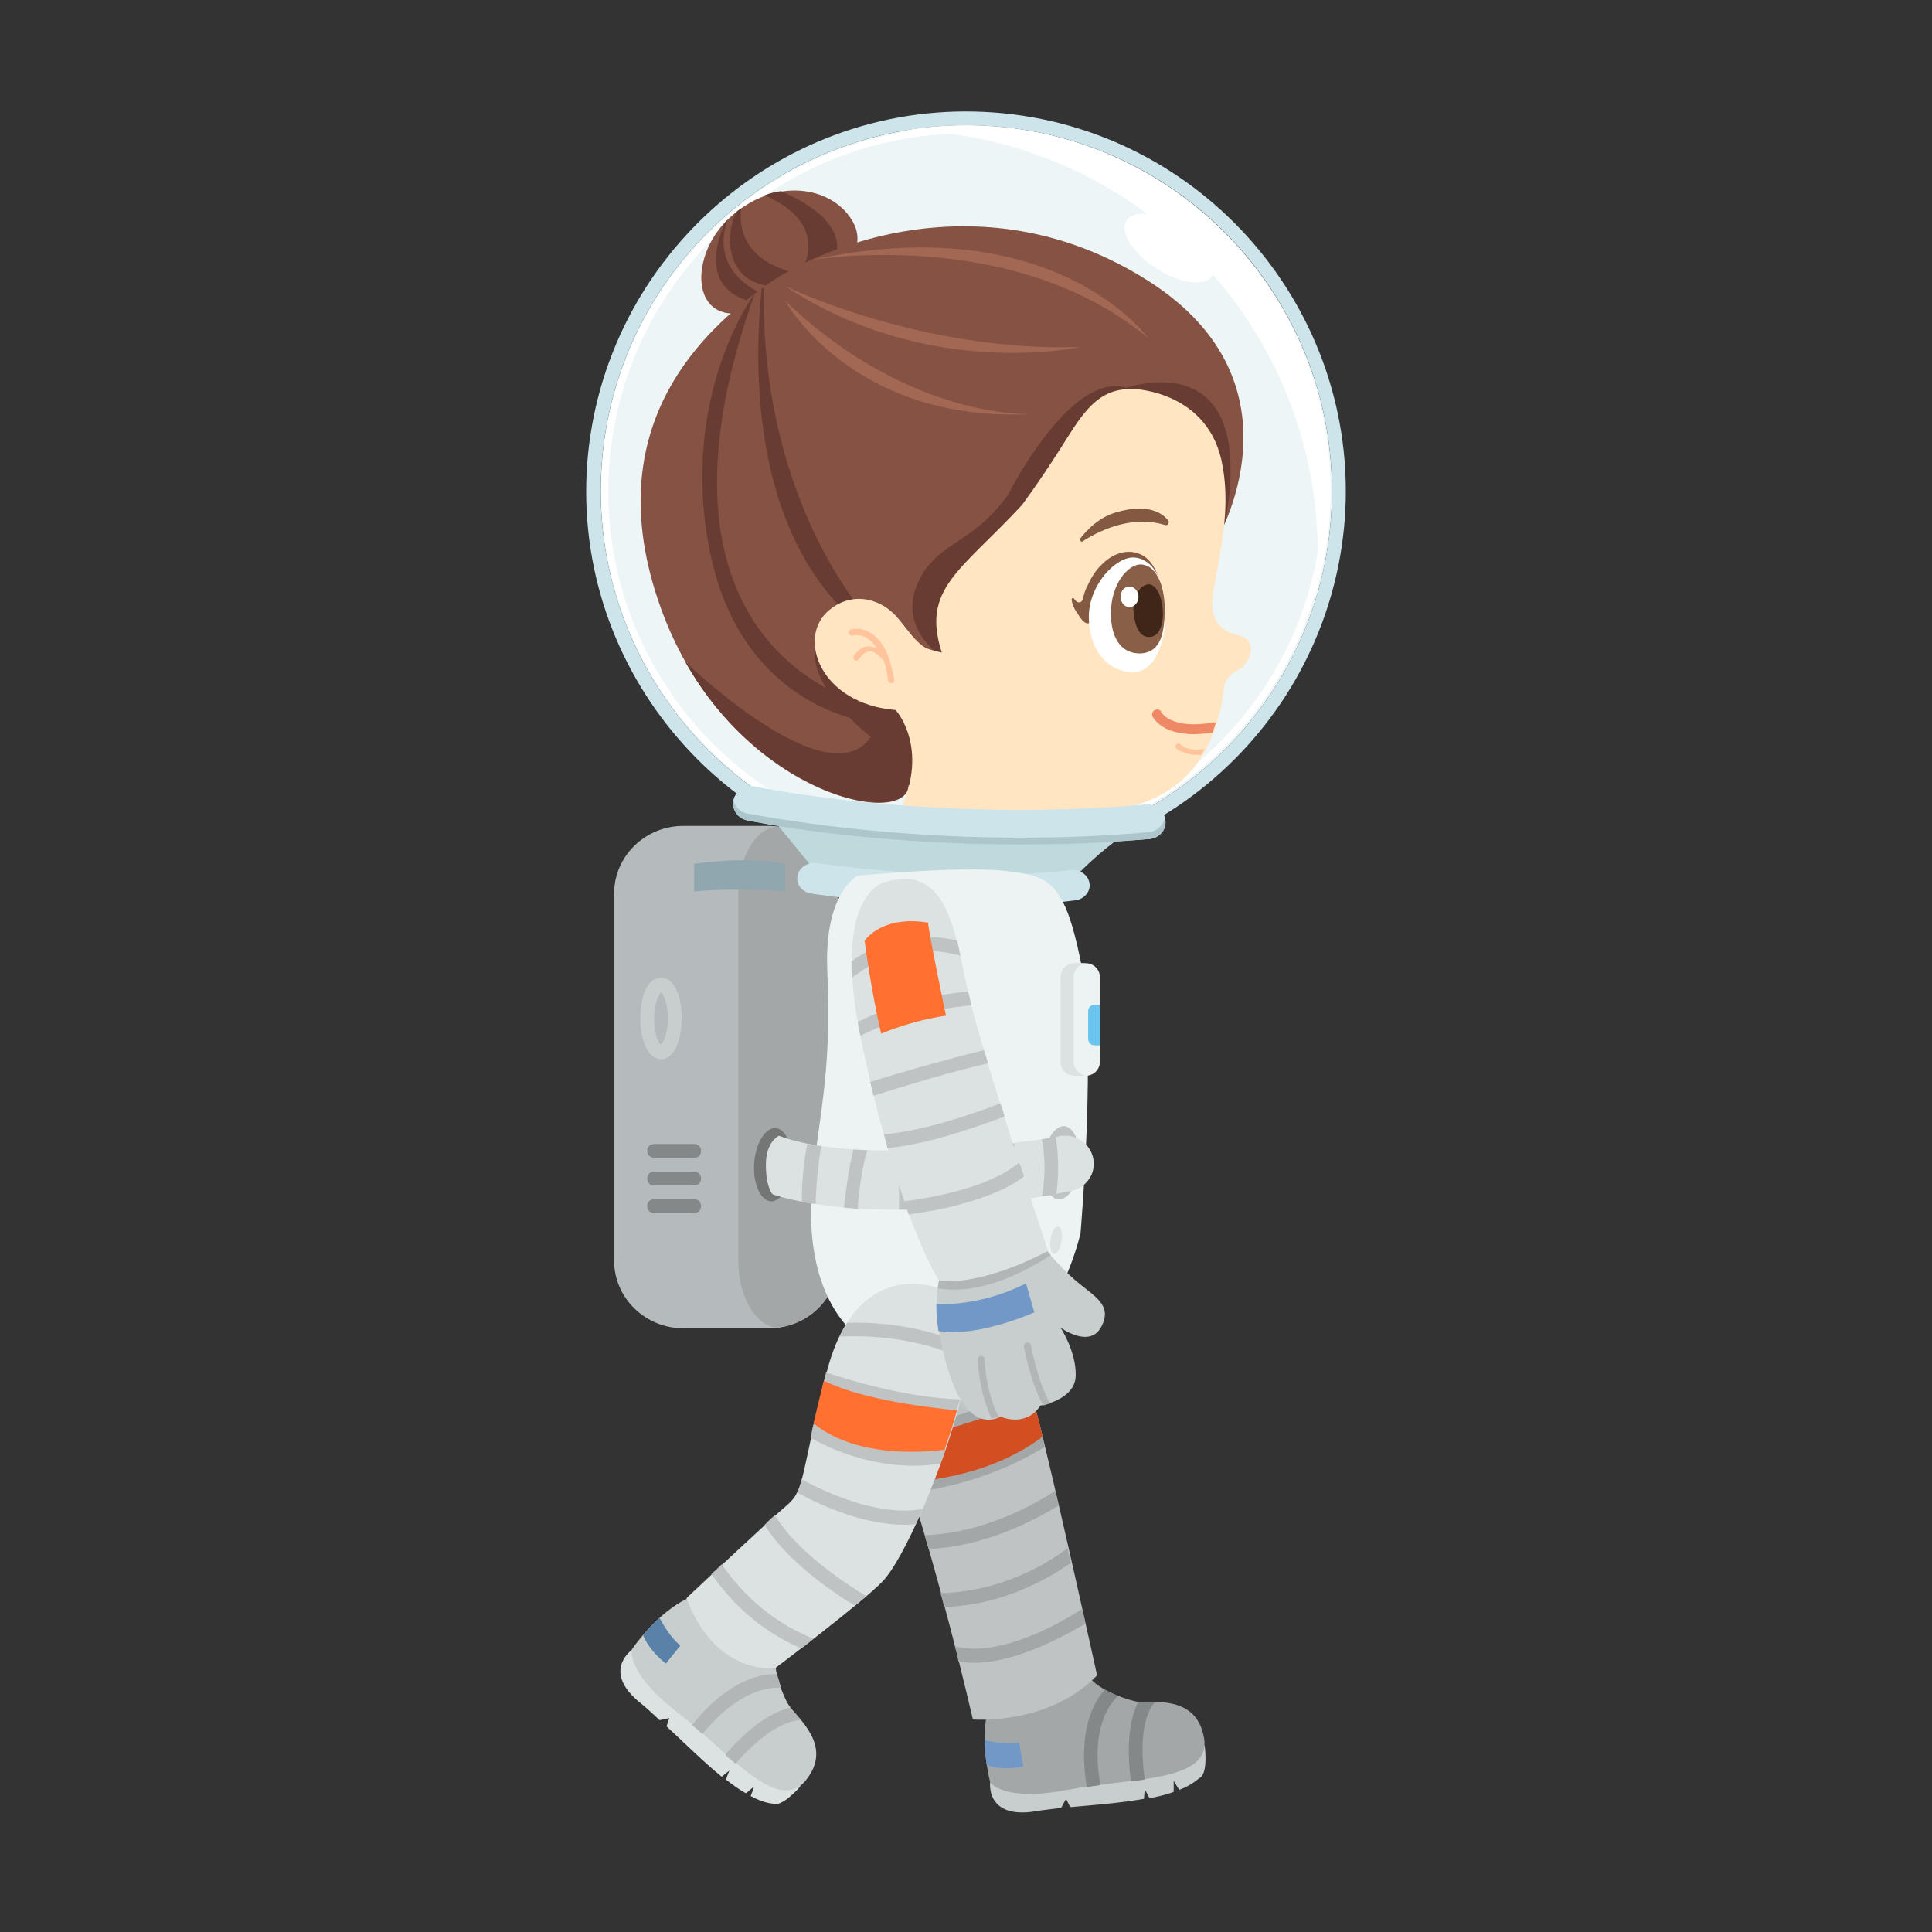 <?xml version="1.0" encoding="utf-8"?>
<!-- Generator: Adobe Illustrator 16.0.0, SVG Export Plug-In . SVG Version: 6.00 Build 0)  -->
<!DOCTYPE svg PUBLIC "-//W3C//DTD SVG 1.1//EN" "http://www.w3.org/Graphics/SVG/1.1/DTD/svg11.dtd">
<svg version="1.1" id="Layer_5" xmlns:x="http://ns.adobe.com/Extensibility/1.0/" xmlns:i="http://ns.adobe.com/AdobeIllustrator/10.0/" xmlns:graph="http://ns.adobe.com/Graphs/1.0/"
	 xmlns="http://www.w3.org/2000/svg" xmlns:xlink="http://www.w3.org/1999/xlink" xmlns:a="http://ns.adobe.com/AdobeSVGViewerExtensions/3.0/"
	 x="0px" y="0px" width="280px" height="280px" viewBox="0 0 280 280" style="enable-background:new 0 0 280 280;"
	 xml:space="preserve">
<rect x="0" y="0" width="280" height="280" fill="#333333" stroke="none"/>
<g>
	<path style="fill:#EDF5F7;" d="M143.9,18.3c-29.2-2.1-54.6,19.8-56.7,49c-2.1,29.2,19.8,54.6,49,56.7c29.2,2.1,54.6-19.8,56.7-49
		S173,20.4,143.9,18.3"/>
	<g>
		<path style="fill:#FFFFFF;" d="M87.3,67.3c2.1-29,27.5-50.9,56.5-48.8c29,2.1,50.9,27.5,48.8,56.5c-2.1,29-27.5,50.9-56.5,48.8
			C107.1,121.7,85.2,96.3,87.3,67.3z M88.3,67.4c-2.1,28.5,19.4,53.4,47.9,55.4c28.5,2.1,53.4-19.4,55.4-47.9
			c2.1-28.5-19.4-53.4-47.9-55.4C115.3,17.4,90.4,38.9,88.3,67.4z"/>
	</g>
	<path style="fill:#CCE4EA;" d="M143.9,18.3c29.2,2.1,51.1,27.5,49,56.7s-27.5,51.1-56.7,49c-29.2-2.1-51.1-27.5-49-56.7
		C89.3,38.1,114.7,16.2,143.9,18.3 M144,16.3c-30.2-2.2-56.6,20.6-58.9,50.9c-2.2,30.2,20.6,56.6,50.9,58.9
		c30.2,2.2,56.6-20.6,58.9-50.9C197.1,44.9,174.2,18.5,144,16.3L144,16.3z"/>
	<path style="fill:#FFFFFF;" d="M190.8,84.7c2.5-33.8-22.9-63.2-56.8-65.7c-0.9-0.1-1.8-0.1-2.8-0.1c4.1-0.7,8.2-0.9,12.5-0.6
		c29.2,2.1,51.1,27.5,49,56.7c-0.3,4.1-1.1,8-2.2,11.8C190.7,86.1,190.8,85.4,190.8,84.7z"/>
	
		<ellipse transform="matrix(-0.84 -0.542 0.542 -0.84 292.347 158.068)" style="fill:#FFFFFF;" cx="169.5" cy="36" rx="7.4" ry="3.5"/>
</g>
<g>
	<g>
		<path style="fill:#855243;" d="M120.7,40.1c0,0,5.7-3.6,2.7-8.3c-3-4.8-11.1-6.2-17.6-0.3c-6.5,5.9-5.7,17.3,4.6,13
			C120.7,40.1,120.7,40.1,120.7,40.1z"/>
		<path style="fill:#683C32;" d="M111.3,44.1c0.5-0.2,0.9-0.4,1.4-0.6c-3.5-1.1-9.7-4.3-7.3-11.6c-0.1,0.1-0.2,0.2-0.3,0.3
			C103.5,35.7,101.5,43.3,111.3,44.1z"/>
		<path style="fill:#683C32;" d="M113.5,43.1l4.2-1.8c0.3-0.1,0.6-0.3,0.9-0.4c0,0,8.9-6.9-5.4-13.2c-0.8,0.1-1.6,0.3-2.4,0.6
			C115,30.1,121.2,34.5,113.5,43.1z"/>
		<path style="fill:#683C32;" d="M107.4,30.2c-0.3,0.2-0.6,0.4-0.8,0.7c-1.6,3.5-1.5,11.2,7.2,10.6c0.4-0.3,2.2-1.4,2.6-1.7
			C112.9,39.2,106.7,37.1,107.4,30.2z"/>
	</g>
	<g>
		<path style="fill:#855243;" d="M176.2,78.5c0,0,13.8-22.8-9.8-37.8s-47.5-5.1-55.6,0.8s-24.7,19.9-15,46.7s35.7,32.2,35.9,25.6
			C131.7,113.8,167.7,125.6,176.2,78.5z"/>
		<g>
			<path style="fill:#A36854;" d="M113.8,43.6c0,0,9.7,17.8,35.9,16.4C149.7,60,132.1,61.1,113.8,43.6z"/>
			<path style="fill:#A36854;" d="M166.4,49c0,0-13.6-19-48.9-11.3C117.5,37.7,146.7,32.6,166.4,49z"/>
			<path style="fill:#A36854;" d="M156.5,50.3c0,0-22.1,4.9-42.8-8.9C113.8,41.5,133.3,51,156.5,50.3z"/>
			<path style="fill:#683C32;" d="M163.3,56.2c-8.2-2.5-17.2,15.5-17.2,15.5c-5,7-9.9,6.8-12.7,12c-4.2,7.8,4.3,12.3,4.3,12.3
				c-5-0.7-13.3-8.5-13.3-8.5c-0.1,0-0.1,0.1-0.2,0.1c-4-5.3-14-21.1-13.5-46c-0.1,0.1-0.2,0.2-0.3,0.2c-0.9,8.5-2.2,32.5,11.9,46.7
				c-5.6,3.1-4.8,7.5-2.6,11.2c-9-4.9-23.9-19.1-10.3-57.2c0,0-11.1,14.8-6.5,37.5c3.5,17.3,15,22.5,20.2,24
				c1.7,1.7,3.1,2.8,3.1,2.8c-6.1,9-26.3-10.3-26.9-10.9c11.3,20,32.2,23.7,32.3,17.9c0,0,36,11.8,44.6-35.4c0,0,0.6-1.1,1.4-2.9
				C182.3,49.4,163.3,56.2,163.3,56.2z"/>
		</g>
	</g>
</g>
<g>
	<path style="fill:#FFE5C2;" d="M177,66.6c1.4,6.3,0.1,12.2-1,18.2c-0.8,4-0.1,6.4,3.3,7.2c3.4,0.8,1.8,4.3,0,5.2
		c-1.8,0.9-1.9,2.4-1.9,2.4c-2.5,22.5-24.2,17.7-28.3,17.8s-3.8,4.7-3.8,4.7l-14.9-4.5c4.4-9.3-0.6-14.7-0.6-14.7
		c-11-0.9-14.4-10.6-9.6-14.5c2.4-2,5.4-2.1,8-0.5c2.3,1.4,3.3,4,5.5,5.7c0.9,0.7,2.8,0.9,2.8,1c-3-9.3,2.7-11.8,11.6-21.4
		c0,0,2.4-3.2,5.4-7.9s5.1-8.7,9.9-8.9C163.3,56.2,174.6,56.2,177,66.6z"/>
	<path style="fill:#FFC49C;" d="M125.6,93.7C125.6,93.7,125.7,93.7,125.6,93.7c0.5-0.1,1,0.1,1.5,0.3c-0.4-0.6-0.8-1.1-1.3-1.4
		c-1.1-0.8-2.2-0.5-2.2-0.5c-0.2,0.1-0.5-0.1-0.6-0.3c-0.1-0.2,0.1-0.5,0.3-0.6c0.1,0,1.5-0.4,3,0.6c1.1,0.7,2,2,2.6,3.8
		c0,0,0,0,0,0c0.3,0.9,0.5,1.8,0.7,2.9c0,0.3-0.1,0.5-0.4,0.5c-0.3,0-0.5-0.1-0.5-0.4c-0.1-1-0.3-1.9-0.6-2.8
		c-0.8-1-1.6-1.5-2.2-1.4c0,0,0,0,0,0c-0.8,0.1-1.3,1.1-1.4,1.1c-0.1,0.2-0.4,0.3-0.6,0.2c-0.2-0.1-0.3-0.4-0.2-0.6
		C123.6,95.3,124.3,93.9,125.6,93.7z"/>
</g>
<g>
	<path style="fill:#845941;" d="M169.4,75.6c-0.2-0.4-1.4-1.9-4.3-1.9c-1,0-2.2,0.2-3.5,0.6c-3,0.9-4.9,3.6-5,3.7
		c-0.1,0.1-0.1,0.3,0,0.4c0.1,0.1,0.1,0.1,0.2,0.1c0.1,0,0.1,0,0.2-0.1c0,0,4-2.8,8.6-2.8c1.2,0,2.3,0.2,3.3,0.5c0,0,0.1,0,0.1,0
		c0.2,0,0.3-0.1,0.3-0.3C169.5,75.7,169.4,75.6,169.4,75.6z"/>
	<g>
		<path style="fill:#845941;" d="M155.4,86.7c0.1,0,0.2,0,0.2,0c0.4,0.5,0.5,0.6,0.8,0.6c0.7,0,0.4-1,1.3-2.6c0.5-1.1,1.2-2.2,2.1-3
			c1.2-1.2,3.3-2.3,5.4-1.4c1.5,0.6,2.3,2.2,2.8,3.6c0.1,0.3,0.2,0.7,0.3,1c0,0.1,0,0.2-0.1,0.2c-0.3,0.3-6.3,4.9-9.3,4.9
			c-0.5,0-1,0.5-1.5,0.3c-0.5-0.2-1-1-1.3-1.5c-0.4-0.5-0.7-1.2-0.8-1.9C155.3,86.9,155.3,86.8,155.4,86.7z"/>
		<path style="fill-rule:evenodd;clip-rule:evenodd;fill:#FFFFFF;" d="M157.8,89.4c0,4.5,2.4,7.6,5.8,8c3.4,0.4,5.1-3.3,5.3-7.9
			s-1.5-8.5-4.5-8.7C161.8,80.6,157.8,84.7,157.8,89.4z"/>
		<path style="fill-rule:evenodd;clip-rule:evenodd;fill:#895F47;" d="M161,88.9c0,3,1.1,5.9,4.4,5.8c2.8-0.2,3.4-2.9,3.4-6.5
			c0-3.6-1.4-6.4-3.5-6.4C163.5,81.8,161,84.6,161,88.9z"/>
		<path style="fill-rule:evenodd;clip-rule:evenodd;fill:#3F2618;" d="M164.3,88.8c0.2,2.1,0.9,3.7,2.5,3.5c1.3-0.2,1.9-2,1.7-4.1
			c-0.2-2.1-1.1-3.7-2.2-3.5C165.1,84.9,164,86.8,164.3,88.8z"/>
		<path style="fill-rule:evenodd;clip-rule:evenodd;fill:#FFFFFF;" d="M162.4,86.5c0,0.8,0.6,1.5,1.3,1.5c0.7,0,1.3-0.7,1.3-1.5
			c0-0.8-0.6-1.5-1.3-1.5C163,85,162.4,85.6,162.4,86.5z"/>
	</g>
	<path style="fill:#EF8965;" d="M175.9,104.7c-6.3,1.1-7.6-1.5-7.6-1.5c-0.1-0.3-0.5-0.5-0.9-0.3c-0.3,0.1-0.5,0.5-0.4,0.9
		c0.1,0.1,1.2,2.6,6,2.6c0.8,0,1.7-0.1,2.7-0.2c0.2-0.4,0.3-0.9,0.5-1.4C176.1,104.7,176,104.7,175.9,104.7z"/>
	<path style="fill:#FFC49C;" d="M174.3,108.6c-2.1,0.3-3.2-0.6-3.2-0.7c-0.2-0.2-0.5-0.2-0.6,0c-0.2,0.2-0.2,0.5,0,0.6
		c0,0,1.1,0.9,3,0.9c0.2,0,0.4,0,0.6,0c0.2-0.3,0.3-0.6,0.5-0.9C174.5,108.6,174.4,108.6,174.3,108.6z"/>
</g>
<g>
	<g>
		<path style="fill:#C8CDCE;" d="M143.5,258.3c0,0-0.7,5.4,6.6,4.2c1.1-0.2,2.4-0.3,3.7-0.5l0.7-1.3l0.6,1.2
			c3.5-0.3,7.3-0.6,10.7-1.2l0.1-1.4l0.7,1.3c1.2-0.2,2.4-0.5,3.5-0.9l0-1.6l0.8,1.3c1.1-0.4,2.1-1,2.9-1.7c0,0,1.3-0.2,0.8-4.7
			L143.5,258.3z"/>
		<path style="fill:#A3A7A8;" d="M143.7,246.2c0,0-2.1,4-0.2,12.1c0,0,1.8,2.9,11.2,1.1c9.3-1.8,20.9-1.1,19.8-7.5
			c-1.1-6.5-7.8-5-9.8-5.3c-2-0.4-6.3-2.1-7-3.9L143.7,246.2z"/>
		<g>
			<path style="fill:#858889;" d="M167.4,246.7c-1,0-1.8,0-2.4-0.1c-1,1.9-1.9,5.4-1.1,11.6c0.7-0.1,1.3-0.2,2-0.3
				C164.9,250.5,166.5,247.6,167.4,246.7z"/>
			<path style="fill:#858889;" d="M162,245.8c-0.6-0.3-1.3-0.6-1.9-0.9c-3.6,4.1-3.2,10.4-2.6,14.1c0.7-0.1,1.3-0.2,2-0.3
				C158.8,255.2,158.5,249.3,162,245.8z"/>
		</g>
		<path style="fill:#7198C6;" d="M143,255.8c2.4,0.9,5.3,0.2,5.3,0.2l-0.6-3.4c-1.9,0.2-3.7-0.1-5-0.4
			C142.7,253.2,142.8,254.4,143,255.8z"/>
	</g>
	<g>
		<path style="fill:#BFC3C4;" d="M135.7,187.1c0,0-11.8,4.7-6.4,20.4c5.4,15.8,9.6,32.7,11.7,41.7c0,0,11,0.9,18-6.4
			c0,0-6.2-28.2-8.8-38.2C147.7,194.7,144.6,186,135.7,187.1z"/>
		<g>
			<path style="fill:#A3A7A8;" d="M128,202.2c0.1,0.8,0.2,1.6,0.4,2.5c3-3.5,10.5-10.8,19.7-7.1c-0.3-0.9-0.6-1.7-1-2.4
				C138.7,192.8,131.6,198.4,128,202.2z"/>
			<path style="fill:#A3A7A8;" d="M136.3,230.9c0.2,0.7,0.4,1.3,0.5,2c3.8-0.1,10.8-1.1,18.4-6.4c-0.2-0.7-0.3-1.4-0.5-2.1
				C147.1,230,139.8,230.8,136.3,230.9z"/>
			<path style="fill:#A3A7A8;" d="M129.3,207.6c0.2,0.6,0.4,1.3,0.6,1.9c9.4-1.9,16.3-5,19.8-6.7c-0.2-0.7-0.4-1.3-0.6-2
				C146,202.5,138.9,205.7,129.3,207.6z"/>
			<path style="fill:#A3A7A8;" d="M131.5,214.3c0.2,0.7,0.4,1.3,0.6,2c4.3-0.5,11.8-2,19.3-6.6c-0.2-0.7-0.3-1.4-0.5-2.1
				C143.4,212.4,135.6,213.8,131.5,214.3z"/>
			<path style="fill:#A3A7A8;" d="M157.3,235.3c-0.1-0.7-0.3-1.4-0.5-2.1c-3.9,2.5-12.2,7-18.4,5.4c0.2,0.7,0.4,1.4,0.5,2.2
				c3,0.5,6.3-0.1,9.4-1.2C151.8,238.4,155.1,236.6,157.3,235.3z"/>
			<path style="fill:#A3A7A8;" d="M134,222.5c0.2,0.7,0.4,1.3,0.6,2c8.2-0.4,15.2-4.1,18.8-6.3c-0.2-0.7-0.3-1.4-0.5-2.1
				C149.6,218.2,142.4,222.2,134,222.5z"/>
		</g>
		<path style="fill:#D34F22;" d="M129.8,209c0.6,1.9,1.3,3.8,1.9,5.8c10-0.7,16.3-4.2,19.4-6.6c-0.3-1.3-0.6-2.5-0.9-3.6
			c-0.2-0.7-0.4-1.4-0.5-2C143.4,205.7,133.5,208.2,129.8,209z"/>
	</g>
</g>
<g>
	<path style="fill:#B5BBBC;" d="M121.5,182.7c0,5.4-4.5,9.8-10,9.8H99c-5.5,0-10-4.4-10-9.8v-53.2c0-5.4,4.5-9.8,10-9.8h12.5
		c5.5,0,10,4.4,10,9.8V182.7z"/>
	<path style="fill:#A3A7A8;" d="M112.4,119.8c-3,0.4-5.4,4.6-5.4,9.7v53.2c0,5.1,2.4,9.3,5.4,9.7c5.1-0.4,9.1-4.6,9.1-9.7v-53.2
		C121.5,124.4,117.5,120.2,112.4,119.8z"/>
	<path style="fill:#91A7AF;" d="M100.6,125.2c0,0,7.4-1.2,13.2,0v4c0,0-7.1-0.6-13.2,0V125.2z"/>
	<g>
		<path style="fill:#858889;" d="M94.8,167.8h5.8c0.6,0,1-0.4,1-1s-0.4-1-1-1h-5.8c-0.6,0-1,0.4-1,1S94.3,167.8,94.8,167.8z"/>
		<path style="fill:#858889;" d="M100.6,169.8h-5.8c-0.6,0-1,0.4-1,1s0.4,1,1,1h5.8c0.6,0,1-0.4,1-1S101.2,169.8,100.6,169.8z"/>
		<path style="fill:#858889;" d="M100.6,173.8h-5.8c-0.6,0-1,0.4-1,1s0.4,1,1,1h5.8c0.6,0,1-0.4,1-1S101.2,173.8,100.6,173.8z"/>
	</g>
	<g>
		<path style="fill:#C8CDCE;" d="M95.8,153.5c-2,0-3-3-3-5.9s0.9-5.9,3-5.9s3,3,3,5.9S97.8,153.5,95.8,153.5z M95.8,143.8
			c-0.3,0.3-1,1.6-1,3.8s0.6,3.6,1,3.8c0.3-0.3,1-1.6,1-3.8S96.1,144,95.8,143.8z"/>
	</g>
</g>
<g>
	<path style="fill:#BFD9DD;" d="M110.4,116.8c0,0,7.6,9.1,8.5,10.5c0,0,22.1,2.8,35.1,1.8c0,0,4.5-5.5,10.6-9.2
		C164.6,119.8,128.9,120.7,110.4,116.8z"/>
	<path style="fill:#CCE4EA;" d="M142.2,131.3c-12.9,0-24-1.7-24.6-1.8c-1.4-0.2-2.3-1.4-2-2.6c0.2-1.2,1.5-2,2.9-1.8
		c0.2,0,19.8,3,36.6,1c1.4-0.2,2.6,0.7,2.8,1.9c0.2,1.2-0.8,2.4-2.2,2.5C151.2,131.1,146.6,131.3,142.2,131.3z"/>
	<path style="fill:#CCE4EA;" d="M147.9,122.4c-22.5,0-38.7-3.4-39.6-3.5c-1.4-0.3-2.3-1.6-2-3c0.3-1.3,1.8-2.2,3.2-1.9
		c0.3,0.1,25.7,5.3,56.5,2.6c1.5-0.1,2.8,0.9,2.9,2.3c0.1,1.4-0.9,2.6-2.4,2.7C160,122.1,153.7,122.4,147.9,122.4z"/>
	<path style="fill:#ACC6CC;" d="M166.5,120.6c-6.5,0.6-12.7,0.8-18.6,0.8c-22.5,0-38.7-3.4-39.6-3.5c-1.1-0.2-1.8-1-2-1.9
		c-0.3,1.3,0.6,2.6,2,2.9c0.8,0.2,17.1,3.5,39.6,3.5c5.8,0,12.1-0.2,18.6-0.8c1.5-0.1,2.6-1.3,2.4-2.7c0-0.1,0-0.2-0.1-0.3
		C168.6,119.6,167.7,120.5,166.5,120.6z"/>
</g>
<g>
	<path style="fill:#EDF2F2;" d="M124.3,126.9c0,0-4.9,2.4-4.4,13.8c0.5,12.4-0.5,17.7-1.8,27.1s-1.9,26.8,15.8,30.5
		s22.7-19.6,22.7-19.6s2.4-27.8,0-39.5s-4.7-12.3-11.1-13S124.3,126.9,124.3,126.9z"/>
	
		<ellipse transform="matrix(0.99 0.145 -0.145 0.99 27.624 -20.268)" style="fill:#DCE1E2;" cx="153" cy="179.6" rx="0.8" ry="2"/>
	<g>
		<path style="fill:#747575;" d="M114.8,169c-0.2,2.9-1.6,5.2-3.1,5.1c-1.5-0.1-2.6-2.6-2.4-5.5c0.2-2.9,1.6-5.2,3.1-5.1
			C113.9,163.6,115,166.1,114.8,169z"/>
		<path style="fill:#BFC3C4;" d="M156.5,168.7c-0.2,2.9-1.6,5.2-3.1,5.1c-1.5-0.1-2.5-2.6-2.2-5.5c0.2-2.9,1.6-5.2,3.1-5.1
			C155.7,163.4,156.7,165.8,156.5,168.7z"/>
		<path style="fill:#DCE1E2;" d="M155.7,172.5L155.7,172.5c1.5-0.5,2.7-1.9,2.8-3.5c0.2-2.2-1.5-4.2-3.7-4.4c-0.3,0-0.5,0-0.8,0l0,0
			c0,0,0,0,0,0c-0.3,0-0.6,0.1-0.9,0.2c0,0-27.9,4.5-40.2-0.2c0,0-1.9,0.8-1.9,4.2s1,4.3,1,4.3S126.6,178.5,155.7,172.5z"/>
		<g>
			<path style="fill:#BFC3C4;" d="M125.7,166.7c-0.7,0-1.4-0.1-2-0.1c-0.7,2.6-1.1,5.9-1.4,8.4c0.6,0.1,1.3,0.1,2,0.2
				C124.5,172.2,125,169,125.7,166.7z"/>
			<path style="fill:#BFC3C4;" d="M132.3,175.3v-8.6c-0.7,0-1.3,0-2,0v8.6C131,175.3,131.6,175.3,132.3,175.3z"/>
			<path style="fill:#BFC3C4;" d="M119,166.1c-0.7-0.1-1.3-0.2-2-0.3c-0.4,2-0.8,4.9-0.8,8.4c0.6,0.1,1.3,0.2,2,0.3
				C118.3,171,118.7,168.1,119,166.1z"/>
			<path style="fill:#BFC3C4;" d="M147,165.7c-0.6,0.1-1.3,0.1-2,0.2c-0.1,2.2-0.2,5.5-0.6,8.5c0.7-0.1,1.4-0.2,2-0.3
				C146.8,171,147,167.8,147,165.7z"/>
			<path style="fill:#BFC3C4;" d="M153.1,173c0.3-2.2,0.4-5.1-0.1-8.2c-0.2,0-0.9,0.1-2,0.3c0.6,3.1,0.4,6.1,0,8.3
				C151.7,173.3,152.4,173.2,153.1,173z"/>
			<path style="fill:#BFC3C4;" d="M140.2,174.9c0.2-2.3,0.3-5.5,0.1-8.5c-0.7,0.1-1.3,0.1-2,0.1c0.3,3,0.1,6.3-0.1,8.6
				C138.9,175,139.6,174.9,140.2,174.9z"/>
		</g>
	</g>
	<g>
		<path style="fill:#EDF2F2;" d="M159.4,153.9c0,1.1-0.9,2-2,2h-1.7c-1.1,0-2-0.9-2-2v-12.3c0-1.1,0.9-2,2-2h1.7c1.1,0,2,0.9,2,2
			V153.9z"/>
		<path style="fill:#DCE1E2;" d="M155.6,153.9v-12.3c0-1.1,0.8-1.9,1.9-2c0,0-0.1,0-0.1,0h-1.7c-1.1,0-2,0.9-2,2v12.3
			c0,1.1,0.9,2,2,2h1.7c0,0,0.1,0,0.1,0C156.5,155.8,155.6,155,155.6,153.9z"/>
		<path style="fill:#69C5ED;" d="M159.4,145.6h-0.7c-0.6,0-1,0.4-1,1v3.9c0,0.6,0.4,1,1,1h0.7V145.6z"/>
	</g>
</g>
<g>
	<g>
		<path style="fill:#DCE1E2;" d="M91.6,239.1c0,0-4.5,3.1,1.2,7.7c0.9,0.7,1.8,1.6,2.8,2.5L97,249l-0.4,1.2c2.6,2.4,5.3,5.1,8,7.3
			l1.1-0.9l-0.5,1.3c1,0.8,2,1.5,2.9,2l1.2-1l-0.5,1.4c1.1,0.6,2.2,1,3.2,1.1c0,0,1,0.8,4-2.5L91.6,239.1z"/>
		<path style="fill:#C8CDCE;" d="M100.8,231.2c0,0-4.4,1.1-9.2,7.8c0,0-1,3.3,6.5,9.1c7.5,5.8,14.6,15,18.7,9.9
			c4.1-5.1-1.4-9.1-2.5-10.9c-1.1-1.8-2.6-6.2-1.7-7.9L100.8,231.2z"/>
		<g>
			<path style="fill:#B2B6B7;" d="M116.1,249.3c-0.6-0.7-1.2-1.4-1.6-1.8c-2.1,0.5-5.3,2.1-9.4,6.8c0.5,0.5,1,0.9,1.5,1.3
				C111.5,250,114.8,249.3,116.1,249.3z"/>
			<path style="fill:#B2B6B7;" d="M113.2,244.6c-0.2-0.7-0.4-1.4-0.6-2c-5.5,0-9.9,4.4-12.3,7.4c0.5,0.4,1,0.9,1.5,1.3
				C104.1,248.5,108.3,244.4,113.2,244.6z"/>
		</g>
		<path style="fill:#5A81A8;" d="M93.2,237c1,2.4,3.3,4.1,3.3,4.1l2.1-2.6c-1.5-1.3-2.4-2.9-3-4C94.9,235.1,94,236,93.2,237z"/>
	</g>
	<g>
		<path style="fill:#DCE1E2;" d="M135.7,186.6c0,0-11.6-4.5-15.9,12.3c-3.8,14.8-3.1,17-5.7,19.2c-2.6,2.2-14.6,13.5-14.6,13.5
			s3.2,10.5,12.8,10.2c0,0,12.5-9.4,15.6-12.6c3.1-3.2,8.6-16,11.1-25.5C141.4,194.1,141.3,188.8,135.7,186.6z"/>
		<g>
			<path style="fill:#BFC3C4;" d="M116.1,238.9c0.6-0.4,1.2-0.9,1.8-1.4c-7-2.8-11.1-7.6-13.3-10.8c-0.5,0.5-1,1-1.5,1.4
				C105.4,231.4,109.4,236,116.1,238.9z"/>
			<path style="fill:#BFC3C4;" d="M123.9,232.7c0.6-0.5,1.1-0.9,1.6-1.4c-3.6-2.2-10.1-6.6-13.2-11.7c-0.5,0.4-1,0.9-1.5,1.4
				C114,226.1,120.1,230.4,123.9,232.7z"/>
			<path style="fill:#BFC3C4;" d="M116.2,214.4c-0.2,0.8-0.4,1.4-0.7,1.9c3.9,2.1,10.8,5.2,17.2,4.6c0.3-0.7,0.6-1.4,1-2.2
				C127.4,219.8,120.1,216.5,116.2,214.4z"/>
			<path style="fill:#BFC3C4;" d="M122.8,191.7c-0.4,0.6-0.8,1.3-1.1,2c8.8-0.4,15.3,1.9,18.6,3.5c0.1-0.8,0.2-1.5,0.2-2.1
				C136.9,193.5,130.8,191.5,122.8,191.7z"/>
			<path style="fill:#BFC3C4;" d="M139.1,202.8c-7.2-0.2-15.2-2.5-19.4-3.9c0,0,0,0,0,0.1c-0.2,0.7-0.3,1.3-0.5,1.9
				c4.2,1.4,12,3.7,19.3,4c0.1-0.4,0.2-0.7,0.3-1.1C139,203.4,139.1,203.1,139.1,202.8z"/>
			<path style="fill:#BFC3C4;" d="M117.9,206.4c-0.2,0.7-0.3,1.4-0.4,2c8.2,4.5,15.3,4.3,18.8,3.7c0.3-0.7,0.5-1.5,0.8-2.2
				C134.5,210.4,126.9,211.5,117.9,206.4z"/>
		</g>
		<path style="fill:#FF7031;" d="M119.4,200.1c-0.6,2.4-1.1,4.4-1.5,6.2c6,4.8,15.1,4.3,19,3.8c0.7-2,1.3-3.9,1.8-5.7
			C127.5,203.3,122,201.4,119.4,200.1z"/>
	</g>
</g>
<g>
	<g>
		<path style="fill:#C8CDCE;" d="M136.1,185.6c0,0-1.4,5,1.6,13.8c2.9,8.8,7.3,5.9,7.3,5.9s3.6,1.7,5.8-1.6c0,0,5-0.8,5.1-4.3
			c0.1-3.5-2.2-7-2.2-7s4.2,3.1,5.9-0.1c1.7-3.2-1-4.4-3.7-6.7c-2.7-2.3-5.8-6.2-5.8-6.2S136.3,180.9,136.1,185.6z"/>
		<g>
			<path style="fill:#B2B6B7;" d="M148.8,194.6c-0.3,0-0.4,0.3-0.4,0.6c0.2,1.2,1.2,5.7,2.8,8.5c0.3-0.1,0.6-0.2,1-0.3
				c-1.2-2-2.2-5.5-2.8-8.4C149.4,194.7,149.1,194.5,148.8,194.6z"/>
			<path style="fill:#B2B6B7;" d="M142.7,197c0-0.3-0.3-0.5-0.5-0.5c-0.3,0-0.5,0.3-0.5,0.5c0.2,3.8,1.1,6.6,2,8.6
				c0.4-0.1,0.8-0.2,1-0.3C143.8,203.5,142.9,200.8,142.7,197z"/>
		</g>
		<path style="fill:#7198C6;" d="M135.7,189c0,1.1,0.1,2.4,0.3,3.9c5.6,1,13.9-2.7,13.9-2.7l-1.2-4.2
			C143.3,188.7,138.4,189.1,135.7,189z"/>
		<path style="fill:#B2B6B7;" d="M150.1,179.4c0,0-13.8,1.5-14,6.2c0,0-0.1,0.4-0.2,1.1c2.7,0.5,8.2,0.5,16.4-4.8
			C151,180.5,150.1,179.4,150.1,179.4z"/>
	</g>
	<g>
		<path style="fill:#DCE1E2;" d="M128.4,127.8c0,0-8.1,1.3-3.6,22.9c4.5,21.6,9.5,32.1,11.3,34.9c0,0,5.4,1.1,15.8-4.3
			c0,0-9.7-28.8-11.7-37.9C138.3,134.2,137,125.3,128.4,127.8z"/>
		<g>
			<path style="fill:#BFC3C4;" d="M143.2,154.1c-0.2-0.7-0.4-1.3-0.6-1.9c-5,1.2-12.7,3.4-16.5,4.6c0.2,0.7,0.3,1.3,0.5,2
				C130.4,157.6,138.2,155.2,143.2,154.1z"/>
			<path style="fill:#BFC3C4;" d="M145.6,161.8c-0.2-0.6-0.4-1.3-0.6-1.9c-3.6,1.4-11,4-16.9,4.5c0.2,0.7,0.4,1.3,0.5,2
				C134.7,165.8,141.9,163.2,145.6,161.8z"/>
			<path style="fill:#BFC3C4;" d="M148.4,170.5c-0.2-0.7-0.4-1.3-0.7-2c-4.3,3.6-12.6,5.1-16.7,5.6c0.2,0.7,0.5,1.3,0.7,1.9
				c2-0.3,4.8-0.7,7.6-1.5C142.6,173.6,145.9,172.4,148.4,170.5z"/>
			<path style="fill:#BFC3C4;" d="M140.8,145.7c-0.2-0.7-0.3-1.4-0.5-2c-3.5,0.3-9.7,1.3-16,4.4c0.1,0.7,0.2,1.3,0.4,2
				C131.1,146.9,137.4,146,140.8,145.7z"/>
			<path style="fill:#BFC3C4;" d="M123.4,139.3c0,0.8,0,1.6,0.1,2.4c2.1-1.7,7.7-5.4,15.7-3.2c-0.2-0.8-0.3-1.5-0.5-2.2
				C131.6,134.7,126.3,137.3,123.4,139.3z"/>
		</g>
		<path style="fill:#FF7031;" d="M125.3,136.3c0,0,0.9,7,2.4,13.5c0,0,4.4-1.9,9.4-2.6c0,0-2.5-11.9-2.6-13.5
			C134.5,133.8,128.7,132.3,125.3,136.3z"/>
	</g>
</g>
</svg>
